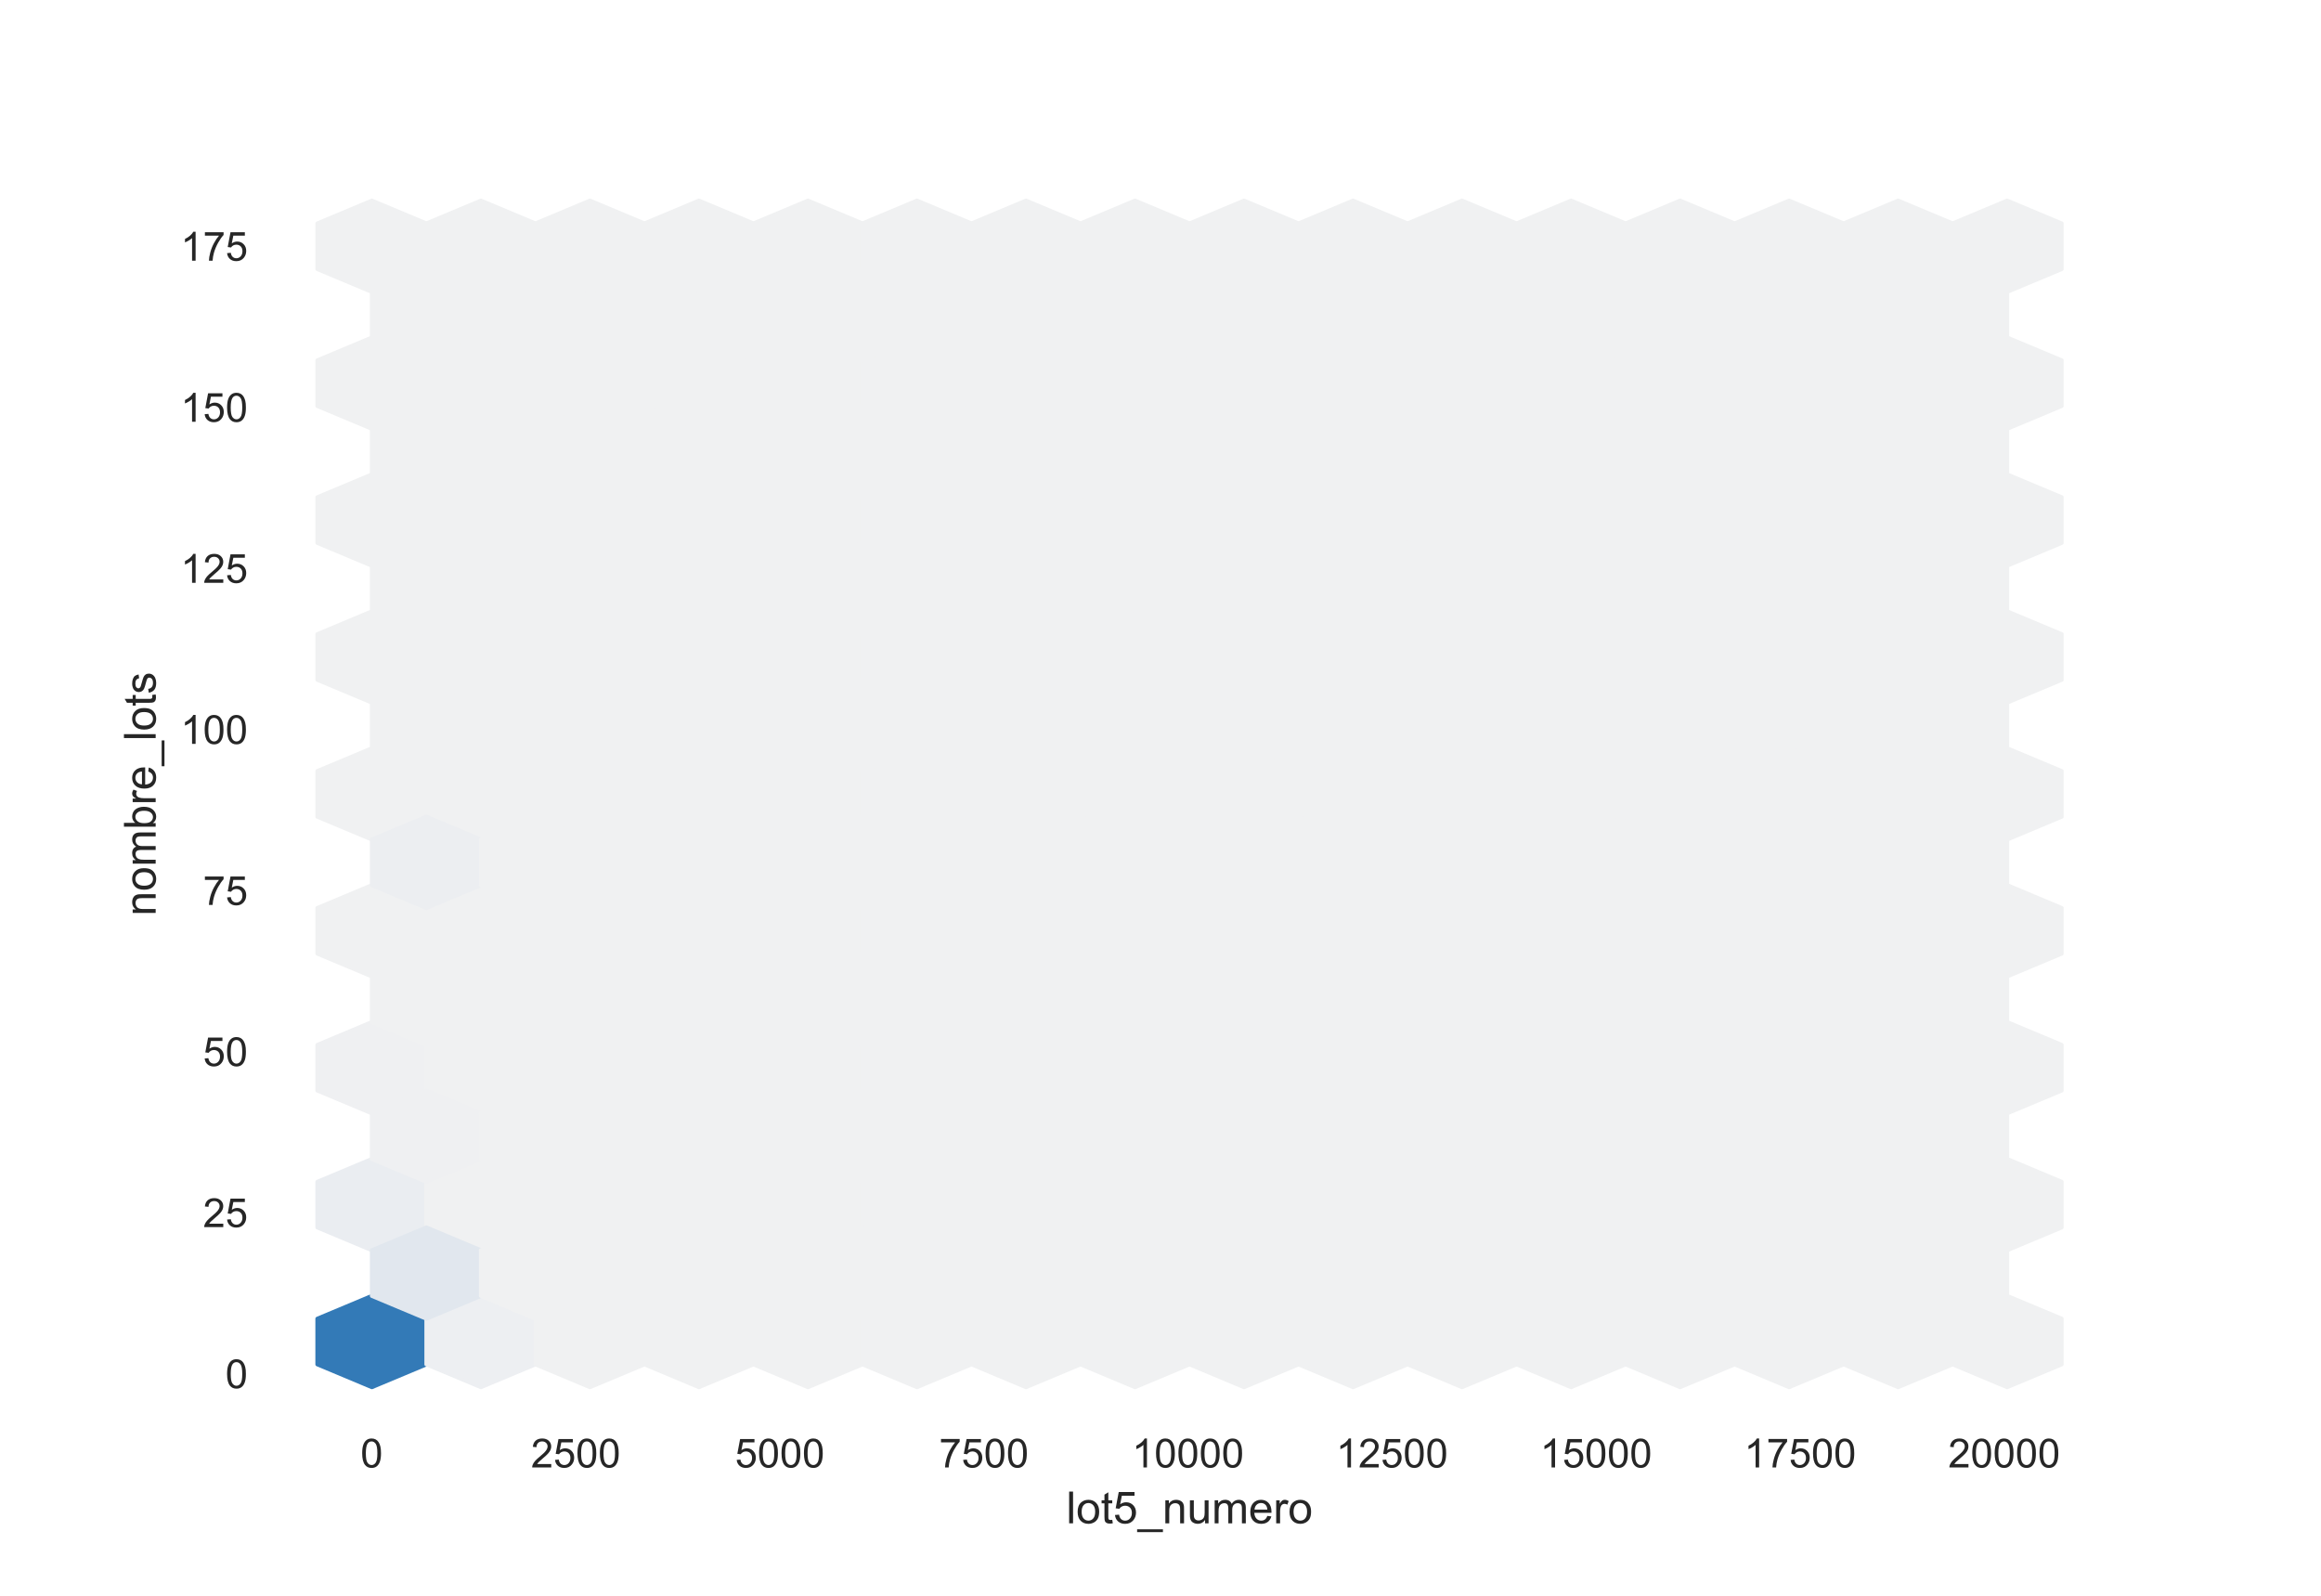 <?xml version="1.0" encoding="utf-8" standalone="no"?>
<!DOCTYPE svg PUBLIC "-//W3C//DTD SVG 1.1//EN"
  "http://www.w3.org/Graphics/SVG/1.1/DTD/svg11.dtd">
<!-- Created with matplotlib (https://matplotlib.org/) -->
<svg height="396pt" version="1.1" viewBox="0 0 576 396" width="576pt" xmlns="http://www.w3.org/2000/svg" xmlns:xlink="http://www.w3.org/1999/xlink">
 <defs>
  <style type="text/css">*{stroke-linecap:butt;stroke-linejoin:round;}</style>
 </defs>
 <g id="figure_1">
  <g id="patch_1">
   <path d="M 0 396 
L 576 396 
L 576 0 
L 0 0 
z
" style="fill:#ffffff;"/>
  </g>
  <g id="axes_1">
   <g id="patch_2">
    <path d="M 72 346.5 
L 518.4 346.5 
L 518.4 47.52 
L 72 47.52 
z
" style="fill:#ffffff;"/>
   </g>
   <g id="matplotlib.axis_1">
    <g id="xtick_1">
     <g id="text_1">
      <!-- 0 -->
      <g style="fill:#262626;" transform="translate(89.47 364.158)scale(0.1 -0.1)">
       <defs>
        <path d="M 4.156 35.297 
Q 4.156 48 6.766 55.734 
Q 9.375 63.484 14.516 67.672 
Q 19.672 71.875 27.484 71.875 
Q 33.25 71.875 37.594 69.547 
Q 41.938 67.234 44.766 62.859 
Q 47.609 58.5 49.219 52.219 
Q 50.828 45.953 50.828 35.297 
Q 50.828 22.703 48.234 14.969 
Q 45.656 7.234 40.5 3 
Q 35.359 -1.219 27.484 -1.219 
Q 17.141 -1.219 11.234 6.203 
Q 4.156 15.141 4.156 35.297 
z
M 13.188 35.297 
Q 13.188 17.672 17.312 11.828 
Q 21.438 6 27.484 6 
Q 33.547 6 37.672 11.859 
Q 41.797 17.719 41.797 35.297 
Q 41.797 52.984 37.672 58.781 
Q 33.547 64.594 27.391 64.594 
Q 21.344 64.594 17.719 59.469 
Q 13.188 52.938 13.188 35.297 
z
" id="ArialMT-48"/>
       </defs>
       <use xlink:href="#ArialMT-48"/>
      </g>
     </g>
    </g>
    <g id="xtick_2">
     <g id="text_2">
      <!-- 2500 -->
      <g style="fill:#262626;" transform="translate(131.77 364.158)scale(0.1 -0.1)">
       <defs>
        <path d="M 50.344 8.453 
L 50.344 0 
L 3.031 0 
Q 2.938 3.172 4.047 6.109 
Q 5.859 10.938 9.828 15.625 
Q 13.812 20.312 21.344 26.469 
Q 33.016 36.031 37.109 41.625 
Q 41.219 47.219 41.219 52.203 
Q 41.219 57.422 37.469 61 
Q 33.734 64.594 27.734 64.594 
Q 21.391 64.594 17.578 60.781 
Q 13.766 56.984 13.719 50.25 
L 4.688 51.172 
Q 5.609 61.281 11.656 66.578 
Q 17.719 71.875 27.938 71.875 
Q 38.234 71.875 44.234 66.156 
Q 50.25 60.453 50.25 52 
Q 50.25 47.703 48.484 43.547 
Q 46.734 39.406 42.656 34.812 
Q 38.578 30.219 29.109 22.219 
Q 21.188 15.578 18.938 13.203 
Q 16.703 10.844 15.234 8.453 
z
" id="ArialMT-50"/>
        <path d="M 4.156 18.75 
L 13.375 19.531 
Q 14.406 12.797 18.141 9.391 
Q 21.875 6 27.156 6 
Q 33.5 6 37.891 10.781 
Q 42.281 15.578 42.281 23.484 
Q 42.281 31 38.062 35.344 
Q 33.844 39.703 27 39.703 
Q 22.75 39.703 19.328 37.766 
Q 15.922 35.844 13.969 32.766 
L 5.719 33.844 
L 12.641 70.609 
L 48.25 70.609 
L 48.25 62.203 
L 19.672 62.203 
L 15.828 42.969 
Q 22.266 47.469 29.344 47.469 
Q 38.719 47.469 45.156 40.969 
Q 51.609 34.469 51.609 24.266 
Q 51.609 14.547 45.953 7.469 
Q 39.062 -1.219 27.156 -1.219 
Q 17.391 -1.219 11.203 4.25 
Q 5.031 9.719 4.156 18.75 
z
" id="ArialMT-53"/>
       </defs>
       <use xlink:href="#ArialMT-50"/>
       <use x="55.615" xlink:href="#ArialMT-53"/>
       <use x="111.23" xlink:href="#ArialMT-48"/>
       <use x="166.846" xlink:href="#ArialMT-48"/>
      </g>
     </g>
    </g>
    <g id="xtick_3">
     <g id="text_3">
      <!-- 5000 -->
      <g style="fill:#262626;" transform="translate(182.411 364.158)scale(0.1 -0.1)">
       <use xlink:href="#ArialMT-53"/>
       <use x="55.615" xlink:href="#ArialMT-48"/>
       <use x="111.23" xlink:href="#ArialMT-48"/>
       <use x="166.846" xlink:href="#ArialMT-48"/>
      </g>
     </g>
    </g>
    <g id="xtick_4">
     <g id="text_4">
      <!-- 7500 -->
      <g style="fill:#262626;" transform="translate(233.052 364.158)scale(0.1 -0.1)">
       <defs>
        <path d="M 4.734 62.203 
L 4.734 70.656 
L 51.078 70.656 
L 51.078 63.812 
Q 44.234 56.547 37.516 44.484 
Q 30.812 32.422 27.156 19.672 
Q 24.516 10.688 23.781 0 
L 14.75 0 
Q 14.891 8.453 18.062 20.406 
Q 21.234 32.375 27.172 43.484 
Q 33.109 54.594 39.797 62.203 
z
" id="ArialMT-55"/>
       </defs>
       <use xlink:href="#ArialMT-55"/>
       <use x="55.615" xlink:href="#ArialMT-53"/>
       <use x="111.23" xlink:href="#ArialMT-48"/>
       <use x="166.846" xlink:href="#ArialMT-48"/>
      </g>
     </g>
    </g>
    <g id="xtick_5">
     <g id="text_5">
      <!-- 10000 -->
      <g style="fill:#262626;" transform="translate(280.913 364.158)scale(0.1 -0.1)">
       <defs>
        <path d="M 37.25 0 
L 28.469 0 
L 28.469 56 
Q 25.297 52.984 20.141 49.953 
Q 14.984 46.922 10.891 45.406 
L 10.891 53.906 
Q 18.266 57.375 23.781 62.297 
Q 29.297 67.234 31.594 71.875 
L 37.25 71.875 
z
" id="ArialMT-49"/>
       </defs>
       <use xlink:href="#ArialMT-49"/>
       <use x="55.615" xlink:href="#ArialMT-48"/>
       <use x="111.23" xlink:href="#ArialMT-48"/>
       <use x="166.846" xlink:href="#ArialMT-48"/>
       <use x="222.461" xlink:href="#ArialMT-48"/>
      </g>
     </g>
    </g>
    <g id="xtick_6">
     <g id="text_6">
      <!-- 12500 -->
      <g style="fill:#262626;" transform="translate(331.554 364.158)scale(0.1 -0.1)">
       <use xlink:href="#ArialMT-49"/>
       <use x="55.615" xlink:href="#ArialMT-50"/>
       <use x="111.23" xlink:href="#ArialMT-53"/>
       <use x="166.846" xlink:href="#ArialMT-48"/>
       <use x="222.461" xlink:href="#ArialMT-48"/>
      </g>
     </g>
    </g>
    <g id="xtick_7">
     <g id="text_7">
      <!-- 15000 -->
      <g style="fill:#262626;" transform="translate(382.195 364.158)scale(0.1 -0.1)">
       <use xlink:href="#ArialMT-49"/>
       <use x="55.615" xlink:href="#ArialMT-53"/>
       <use x="111.23" xlink:href="#ArialMT-48"/>
       <use x="166.846" xlink:href="#ArialMT-48"/>
       <use x="222.461" xlink:href="#ArialMT-48"/>
      </g>
     </g>
    </g>
    <g id="xtick_8">
     <g id="text_8">
      <!-- 17500 -->
      <g style="fill:#262626;" transform="translate(432.836 364.158)scale(0.1 -0.1)">
       <use xlink:href="#ArialMT-49"/>
       <use x="55.615" xlink:href="#ArialMT-55"/>
       <use x="111.23" xlink:href="#ArialMT-53"/>
       <use x="166.846" xlink:href="#ArialMT-48"/>
       <use x="222.461" xlink:href="#ArialMT-48"/>
      </g>
     </g>
    </g>
    <g id="xtick_9">
     <g id="text_9">
      <!-- 20000 -->
      <g style="fill:#262626;" transform="translate(483.478 364.158)scale(0.1 -0.1)">
       <use xlink:href="#ArialMT-50"/>
       <use x="55.615" xlink:href="#ArialMT-48"/>
       <use x="111.23" xlink:href="#ArialMT-48"/>
       <use x="166.846" xlink:href="#ArialMT-48"/>
       <use x="222.461" xlink:href="#ArialMT-48"/>
      </g>
     </g>
    </g>
    <g id="text_10">
     <!-- lot5_numero -->
     <g style="fill:#262626;" transform="translate(264.628 378.019)scale(0.11 -0.11)">
      <defs>
       <path d="M 6.391 0 
L 6.391 71.578 
L 15.188 71.578 
L 15.188 0 
z
" id="ArialMT-108"/>
       <path d="M 3.328 25.922 
Q 3.328 40.328 11.328 47.266 
Q 18.016 53.031 27.641 53.031 
Q 38.328 53.031 45.109 46.016 
Q 51.906 39.016 51.906 26.656 
Q 51.906 16.656 48.906 10.906 
Q 45.906 5.172 40.156 2 
Q 34.422 -1.172 27.641 -1.172 
Q 16.75 -1.172 10.031 5.812 
Q 3.328 12.797 3.328 25.922 
z
M 12.359 25.922 
Q 12.359 15.969 16.703 11.016 
Q 21.047 6.062 27.641 6.062 
Q 34.188 6.062 38.531 11.031 
Q 42.875 16.016 42.875 26.219 
Q 42.875 35.844 38.5 40.797 
Q 34.125 45.75 27.641 45.75 
Q 21.047 45.75 16.703 40.812 
Q 12.359 35.891 12.359 25.922 
z
" id="ArialMT-111"/>
       <path d="M 25.781 7.859 
L 27.047 0.094 
Q 23.344 -0.688 20.406 -0.688 
Q 15.625 -0.688 12.984 0.828 
Q 10.359 2.344 9.281 4.812 
Q 8.203 7.281 8.203 15.188 
L 8.203 45.016 
L 1.766 45.016 
L 1.766 51.859 
L 8.203 51.859 
L 8.203 64.703 
L 16.938 69.969 
L 16.938 51.859 
L 25.781 51.859 
L 25.781 45.016 
L 16.938 45.016 
L 16.938 14.703 
Q 16.938 10.938 17.406 9.859 
Q 17.875 8.797 18.922 8.156 
Q 19.969 7.516 21.922 7.516 
Q 23.391 7.516 25.781 7.859 
z
" id="ArialMT-116"/>
       <path d="M -1.516 -19.875 
L -1.516 -13.531 
L 56.734 -13.531 
L 56.734 -19.875 
z
" id="ArialMT-95"/>
       <path d="M 6.594 0 
L 6.594 51.859 
L 14.5 51.859 
L 14.5 44.484 
Q 20.219 53.031 31 53.031 
Q 35.688 53.031 39.625 51.344 
Q 43.562 49.656 45.516 46.922 
Q 47.469 44.188 48.25 40.438 
Q 48.734 37.984 48.734 31.891 
L 48.734 0 
L 39.938 0 
L 39.938 31.547 
Q 39.938 36.922 38.906 39.578 
Q 37.891 42.234 35.281 43.812 
Q 32.672 45.406 29.156 45.406 
Q 23.531 45.406 19.453 41.844 
Q 15.375 38.281 15.375 28.328 
L 15.375 0 
z
" id="ArialMT-110"/>
       <path d="M 40.578 0 
L 40.578 7.625 
Q 34.516 -1.172 24.125 -1.172 
Q 19.531 -1.172 15.547 0.578 
Q 11.578 2.344 9.641 5 
Q 7.719 7.672 6.938 11.531 
Q 6.391 14.109 6.391 19.734 
L 6.391 51.859 
L 15.188 51.859 
L 15.188 23.094 
Q 15.188 16.219 15.719 13.812 
Q 16.547 10.359 19.234 8.375 
Q 21.922 6.391 25.875 6.391 
Q 29.828 6.391 33.297 8.422 
Q 36.766 10.453 38.203 13.938 
Q 39.656 17.438 39.656 24.078 
L 39.656 51.859 
L 48.438 51.859 
L 48.438 0 
z
" id="ArialMT-117"/>
       <path d="M 6.594 0 
L 6.594 51.859 
L 14.453 51.859 
L 14.453 44.578 
Q 16.891 48.391 20.938 50.703 
Q 25 53.031 30.172 53.031 
Q 35.938 53.031 39.625 50.641 
Q 43.312 48.25 44.828 43.953 
Q 50.984 53.031 60.844 53.031 
Q 68.562 53.031 72.703 48.75 
Q 76.859 44.484 76.859 35.594 
L 76.859 0 
L 68.109 0 
L 68.109 32.672 
Q 68.109 37.938 67.25 40.25 
Q 66.406 42.578 64.156 43.984 
Q 61.922 45.406 58.891 45.406 
Q 53.422 45.406 49.797 41.766 
Q 46.188 38.141 46.188 30.125 
L 46.188 0 
L 37.406 0 
L 37.406 33.688 
Q 37.406 39.547 35.25 42.469 
Q 33.109 45.406 28.219 45.406 
Q 24.516 45.406 21.359 43.453 
Q 18.219 41.5 16.797 37.734 
Q 15.375 33.984 15.375 26.906 
L 15.375 0 
z
" id="ArialMT-109"/>
       <path d="M 42.094 16.703 
L 51.172 15.578 
Q 49.031 7.625 43.219 3.219 
Q 37.406 -1.172 28.375 -1.172 
Q 17 -1.172 10.328 5.828 
Q 3.656 12.844 3.656 25.484 
Q 3.656 38.578 10.391 45.797 
Q 17.141 53.031 27.875 53.031 
Q 38.281 53.031 44.875 45.953 
Q 51.469 38.875 51.469 26.031 
Q 51.469 25.25 51.422 23.688 
L 12.75 23.688 
Q 13.234 15.141 17.578 10.594 
Q 21.922 6.062 28.422 6.062 
Q 33.25 6.062 36.672 8.594 
Q 40.094 11.141 42.094 16.703 
z
M 13.234 30.906 
L 42.188 30.906 
Q 41.609 37.453 38.875 40.719 
Q 34.672 45.797 27.984 45.797 
Q 21.922 45.797 17.797 41.75 
Q 13.672 37.703 13.234 30.906 
z
" id="ArialMT-101"/>
       <path d="M 6.5 0 
L 6.5 51.859 
L 14.406 51.859 
L 14.406 44 
Q 17.438 49.516 20 51.266 
Q 22.562 53.031 25.641 53.031 
Q 30.078 53.031 34.672 50.203 
L 31.641 42.047 
Q 28.422 43.953 25.203 43.953 
Q 22.312 43.953 20.016 42.219 
Q 17.719 40.484 16.75 37.406 
Q 15.281 32.719 15.281 27.156 
L 15.281 0 
z
" id="ArialMT-114"/>
      </defs>
      <use xlink:href="#ArialMT-108"/>
      <use x="22.217" xlink:href="#ArialMT-111"/>
      <use x="77.832" xlink:href="#ArialMT-116"/>
      <use x="105.615" xlink:href="#ArialMT-53"/>
      <use x="161.23" xlink:href="#ArialMT-95"/>
      <use x="216.846" xlink:href="#ArialMT-110"/>
      <use x="272.461" xlink:href="#ArialMT-117"/>
      <use x="328.076" xlink:href="#ArialMT-109"/>
      <use x="411.377" xlink:href="#ArialMT-101"/>
      <use x="466.992" xlink:href="#ArialMT-114"/>
      <use x="500.293" xlink:href="#ArialMT-111"/>
     </g>
    </g>
   </g>
   <g id="matplotlib.axis_2">
    <g id="ytick_1">
     <g id="text_11">
      <!-- 0 -->
      <g style="fill:#262626;" transform="translate(55.939 344.483)scale(0.1 -0.1)">
       <use xlink:href="#ArialMT-48"/>
      </g>
     </g>
    </g>
    <g id="ytick_2">
     <g id="text_12">
      <!-- 25 -->
      <g style="fill:#262626;" transform="translate(50.378 304.512)scale(0.1 -0.1)">
       <use xlink:href="#ArialMT-50"/>
       <use x="55.615" xlink:href="#ArialMT-53"/>
      </g>
     </g>
    </g>
    <g id="ytick_3">
     <g id="text_13">
      <!-- 50 -->
      <g style="fill:#262626;" transform="translate(50.378 264.542)scale(0.1 -0.1)">
       <use xlink:href="#ArialMT-53"/>
       <use x="55.615" xlink:href="#ArialMT-48"/>
      </g>
     </g>
    </g>
    <g id="ytick_4">
     <g id="text_14">
      <!-- 75 -->
      <g style="fill:#262626;" transform="translate(50.378 224.571)scale(0.1 -0.1)">
       <use xlink:href="#ArialMT-55"/>
       <use x="55.615" xlink:href="#ArialMT-53"/>
      </g>
     </g>
    </g>
    <g id="ytick_5">
     <g id="text_15">
      <!-- 100 -->
      <g style="fill:#262626;" transform="translate(44.817 184.601)scale(0.1 -0.1)">
       <use xlink:href="#ArialMT-49"/>
       <use x="55.615" xlink:href="#ArialMT-48"/>
       <use x="111.23" xlink:href="#ArialMT-48"/>
      </g>
     </g>
    </g>
    <g id="ytick_6">
     <g id="text_16">
      <!-- 125 -->
      <g style="fill:#262626;" transform="translate(44.817 144.63)scale(0.1 -0.1)">
       <use xlink:href="#ArialMT-49"/>
       <use x="55.615" xlink:href="#ArialMT-50"/>
       <use x="111.23" xlink:href="#ArialMT-53"/>
      </g>
     </g>
    </g>
    <g id="ytick_7">
     <g id="text_17">
      <!-- 150 -->
      <g style="fill:#262626;" transform="translate(44.817 104.659)scale(0.1 -0.1)">
       <use xlink:href="#ArialMT-49"/>
       <use x="55.615" xlink:href="#ArialMT-53"/>
       <use x="111.23" xlink:href="#ArialMT-48"/>
      </g>
     </g>
    </g>
    <g id="ytick_8">
     <g id="text_18">
      <!-- 175 -->
      <g style="fill:#262626;" transform="translate(44.817 64.689)scale(0.1 -0.1)">
       <use xlink:href="#ArialMT-49"/>
       <use x="55.615" xlink:href="#ArialMT-55"/>
       <use x="111.23" xlink:href="#ArialMT-53"/>
      </g>
     </g>
    </g>
    <g id="text_19">
     <!-- nombre_lots -->
     <g style="fill:#262626;" transform="translate(38.631 227.274)rotate(-90)scale(0.11 -0.11)">
      <defs>
       <path d="M 14.703 0 
L 6.547 0 
L 6.547 71.578 
L 15.328 71.578 
L 15.328 46.047 
Q 20.906 53.031 29.547 53.031 
Q 34.328 53.031 38.594 51.094 
Q 42.875 49.172 45.625 45.672 
Q 48.391 42.188 49.953 37.25 
Q 51.516 32.328 51.516 26.703 
Q 51.516 13.375 44.922 6.094 
Q 38.328 -1.172 29.109 -1.172 
Q 19.922 -1.172 14.703 6.5 
z
M 14.594 26.312 
Q 14.594 17 17.141 12.844 
Q 21.297 6.062 28.375 6.062 
Q 34.125 6.062 38.328 11.062 
Q 42.531 16.062 42.531 25.984 
Q 42.531 36.141 38.5 40.969 
Q 34.469 45.797 28.766 45.797 
Q 23 45.797 18.797 40.797 
Q 14.594 35.797 14.594 26.312 
z
" id="ArialMT-98"/>
       <path d="M 3.078 15.484 
L 11.766 16.844 
Q 12.5 11.625 15.844 8.844 
Q 19.188 6.062 25.203 6.062 
Q 31.25 6.062 34.172 8.516 
Q 37.109 10.984 37.109 14.312 
Q 37.109 17.281 34.516 19 
Q 32.719 20.172 25.531 21.969 
Q 15.875 24.422 12.141 26.203 
Q 8.406 27.984 6.469 31.125 
Q 4.547 34.281 4.547 38.094 
Q 4.547 41.547 6.125 44.5 
Q 7.719 47.469 10.453 49.422 
Q 12.5 50.922 16.031 51.969 
Q 19.578 53.031 23.641 53.031 
Q 29.734 53.031 34.344 51.266 
Q 38.969 49.516 41.156 46.5 
Q 43.359 43.5 44.188 38.484 
L 35.594 37.312 
Q 35.016 41.312 32.203 43.547 
Q 29.391 45.797 24.266 45.797 
Q 18.219 45.797 15.625 43.797 
Q 13.031 41.797 13.031 39.109 
Q 13.031 37.406 14.109 36.031 
Q 15.188 34.625 17.484 33.688 
Q 18.797 33.203 25.25 31.453 
Q 34.578 28.953 38.25 27.359 
Q 41.938 25.781 44.031 22.75 
Q 46.141 19.734 46.141 15.234 
Q 46.141 10.844 43.578 6.953 
Q 41.016 3.078 36.172 0.953 
Q 31.344 -1.172 25.25 -1.172 
Q 15.141 -1.172 9.844 3.031 
Q 4.547 7.234 3.078 15.484 
z
" id="ArialMT-115"/>
      </defs>
      <use xlink:href="#ArialMT-110"/>
      <use x="55.615" xlink:href="#ArialMT-111"/>
      <use x="111.23" xlink:href="#ArialMT-109"/>
      <use x="194.531" xlink:href="#ArialMT-98"/>
      <use x="250.146" xlink:href="#ArialMT-114"/>
      <use x="283.447" xlink:href="#ArialMT-101"/>
      <use x="339.062" xlink:href="#ArialMT-95"/>
      <use x="394.678" xlink:href="#ArialMT-108"/>
      <use x="416.895" xlink:href="#ArialMT-111"/>
      <use x="472.51" xlink:href="#ArialMT-116"/>
      <use x="500.293" xlink:href="#ArialMT-115"/>
     </g>
    </g>
   </g>
   <g id="PolyCollection_1">
    <defs>
     <path d="M 105.778 -49.433 
L 105.778 -60.758 
L 92.25 -66.421 
L 78.723 -60.758 
L 78.723 -49.433 
L 92.25 -43.771 
z
" id="C0_0_63ad7a9610"/>
    </defs>
    <g clip-path="url(#p3e6484a415)">
     <use style="fill:#337ab7;stroke:#337ab7;" x="0.041" xlink:href="#C0_0_63ad7a9610" y="388.006"/>
    </g>
    <g clip-path="url(#p3e6484a415)">
     <use style="fill:#eaedf1;stroke:#eaedf1;" x="0.041" xlink:href="#C0_0_63ad7a9610" y="354.031"/>
    </g>
    <g clip-path="url(#p3e6484a415)">
     <use style="fill:#eff0f2;stroke:#eff0f2;" x="0.041" xlink:href="#C0_0_63ad7a9610" y="320.056"/>
    </g>
    <g clip-path="url(#p3e6484a415)">
     <use style="fill:#f0f1f2;stroke:#f0f1f2;" x="0.041" xlink:href="#C0_0_63ad7a9610" y="286.081"/>
    </g>
    <g clip-path="url(#p3e6484a415)">
     <use style="fill:#f0f1f2;stroke:#f0f1f2;" x="0.041" xlink:href="#C0_0_63ad7a9610" y="252.106"/>
    </g>
    <g clip-path="url(#p3e6484a415)">
     <use style="fill:#f0f1f2;stroke:#f0f1f2;" x="0.041" xlink:href="#C0_0_63ad7a9610" y="218.131"/>
    </g>
    <g clip-path="url(#p3e6484a415)">
     <use style="fill:#f0f1f2;stroke:#f0f1f2;" x="0.041" xlink:href="#C0_0_63ad7a9610" y="184.156"/>
    </g>
    <g clip-path="url(#p3e6484a415)">
     <use style="fill:#f0f1f2;stroke:#f0f1f2;" x="0.041" xlink:href="#C0_0_63ad7a9610" y="150.181"/>
    </g>
    <g clip-path="url(#p3e6484a415)">
     <use style="fill:#f0f1f2;stroke:#f0f1f2;" x="0.041" xlink:href="#C0_0_63ad7a9610" y="116.206"/>
    </g>
    <g clip-path="url(#p3e6484a415)">
     <use style="fill:#edeff2;stroke:#edeff2;" x="27.095" xlink:href="#C0_0_63ad7a9610" y="388.006"/>
    </g>
    <g clip-path="url(#p3e6484a415)">
     <use style="fill:#f0f1f2;stroke:#f0f1f2;" x="27.095" xlink:href="#C0_0_63ad7a9610" y="354.031"/>
    </g>
    <g clip-path="url(#p3e6484a415)">
     <use style="fill:#f0f1f2;stroke:#f0f1f2;" x="27.095" xlink:href="#C0_0_63ad7a9610" y="320.056"/>
    </g>
    <g clip-path="url(#p3e6484a415)">
     <use style="fill:#f0f1f2;stroke:#f0f1f2;" x="27.095" xlink:href="#C0_0_63ad7a9610" y="286.081"/>
    </g>
    <g clip-path="url(#p3e6484a415)">
     <use style="fill:#f0f1f2;stroke:#f0f1f2;" x="27.095" xlink:href="#C0_0_63ad7a9610" y="252.106"/>
    </g>
    <g clip-path="url(#p3e6484a415)">
     <use style="fill:#f0f1f2;stroke:#f0f1f2;" x="27.095" xlink:href="#C0_0_63ad7a9610" y="218.131"/>
    </g>
    <g clip-path="url(#p3e6484a415)">
     <use style="fill:#f0f1f2;stroke:#f0f1f2;" x="27.095" xlink:href="#C0_0_63ad7a9610" y="184.156"/>
    </g>
    <g clip-path="url(#p3e6484a415)">
     <use style="fill:#f0f1f2;stroke:#f0f1f2;" x="27.095" xlink:href="#C0_0_63ad7a9610" y="150.181"/>
    </g>
    <g clip-path="url(#p3e6484a415)">
     <use style="fill:#f0f1f2;stroke:#f0f1f2;" x="27.095" xlink:href="#C0_0_63ad7a9610" y="116.206"/>
    </g>
    <g clip-path="url(#p3e6484a415)">
     <use style="fill:#f0f1f2;stroke:#f0f1f2;" x="54.15" xlink:href="#C0_0_63ad7a9610" y="388.006"/>
    </g>
    <g clip-path="url(#p3e6484a415)">
     <use style="fill:#f0f1f2;stroke:#f0f1f2;" x="54.15" xlink:href="#C0_0_63ad7a9610" y="354.031"/>
    </g>
    <g clip-path="url(#p3e6484a415)">
     <use style="fill:#f0f1f2;stroke:#f0f1f2;" x="54.15" xlink:href="#C0_0_63ad7a9610" y="320.056"/>
    </g>
    <g clip-path="url(#p3e6484a415)">
     <use style="fill:#f0f1f2;stroke:#f0f1f2;" x="54.15" xlink:href="#C0_0_63ad7a9610" y="286.081"/>
    </g>
    <g clip-path="url(#p3e6484a415)">
     <use style="fill:#f0f1f2;stroke:#f0f1f2;" x="54.15" xlink:href="#C0_0_63ad7a9610" y="252.106"/>
    </g>
    <g clip-path="url(#p3e6484a415)">
     <use style="fill:#f0f1f2;stroke:#f0f1f2;" x="54.15" xlink:href="#C0_0_63ad7a9610" y="218.131"/>
    </g>
    <g clip-path="url(#p3e6484a415)">
     <use style="fill:#f0f1f2;stroke:#f0f1f2;" x="54.15" xlink:href="#C0_0_63ad7a9610" y="184.156"/>
    </g>
    <g clip-path="url(#p3e6484a415)">
     <use style="fill:#f0f1f2;stroke:#f0f1f2;" x="54.15" xlink:href="#C0_0_63ad7a9610" y="150.181"/>
    </g>
    <g clip-path="url(#p3e6484a415)">
     <use style="fill:#f0f1f2;stroke:#f0f1f2;" x="54.15" xlink:href="#C0_0_63ad7a9610" y="116.206"/>
    </g>
    <g clip-path="url(#p3e6484a415)">
     <use style="fill:#f0f1f2;stroke:#f0f1f2;" x="81.204" xlink:href="#C0_0_63ad7a9610" y="388.006"/>
    </g>
    <g clip-path="url(#p3e6484a415)">
     <use style="fill:#f0f1f2;stroke:#f0f1f2;" x="81.204" xlink:href="#C0_0_63ad7a9610" y="354.031"/>
    </g>
    <g clip-path="url(#p3e6484a415)">
     <use style="fill:#f0f1f2;stroke:#f0f1f2;" x="81.204" xlink:href="#C0_0_63ad7a9610" y="320.056"/>
    </g>
    <g clip-path="url(#p3e6484a415)">
     <use style="fill:#f0f1f2;stroke:#f0f1f2;" x="81.204" xlink:href="#C0_0_63ad7a9610" y="286.081"/>
    </g>
    <g clip-path="url(#p3e6484a415)">
     <use style="fill:#f0f1f2;stroke:#f0f1f2;" x="81.204" xlink:href="#C0_0_63ad7a9610" y="252.106"/>
    </g>
    <g clip-path="url(#p3e6484a415)">
     <use style="fill:#f0f1f2;stroke:#f0f1f2;" x="81.204" xlink:href="#C0_0_63ad7a9610" y="218.131"/>
    </g>
    <g clip-path="url(#p3e6484a415)">
     <use style="fill:#f0f1f2;stroke:#f0f1f2;" x="81.204" xlink:href="#C0_0_63ad7a9610" y="184.156"/>
    </g>
    <g clip-path="url(#p3e6484a415)">
     <use style="fill:#f0f1f2;stroke:#f0f1f2;" x="81.204" xlink:href="#C0_0_63ad7a9610" y="150.181"/>
    </g>
    <g clip-path="url(#p3e6484a415)">
     <use style="fill:#f0f1f2;stroke:#f0f1f2;" x="81.204" xlink:href="#C0_0_63ad7a9610" y="116.206"/>
    </g>
    <g clip-path="url(#p3e6484a415)">
     <use style="fill:#f0f1f2;stroke:#f0f1f2;" x="108.259" xlink:href="#C0_0_63ad7a9610" y="388.006"/>
    </g>
    <g clip-path="url(#p3e6484a415)">
     <use style="fill:#f0f1f2;stroke:#f0f1f2;" x="108.259" xlink:href="#C0_0_63ad7a9610" y="354.031"/>
    </g>
    <g clip-path="url(#p3e6484a415)">
     <use style="fill:#f0f1f2;stroke:#f0f1f2;" x="108.259" xlink:href="#C0_0_63ad7a9610" y="320.056"/>
    </g>
    <g clip-path="url(#p3e6484a415)">
     <use style="fill:#f0f1f2;stroke:#f0f1f2;" x="108.259" xlink:href="#C0_0_63ad7a9610" y="286.081"/>
    </g>
    <g clip-path="url(#p3e6484a415)">
     <use style="fill:#f0f1f2;stroke:#f0f1f2;" x="108.259" xlink:href="#C0_0_63ad7a9610" y="252.106"/>
    </g>
    <g clip-path="url(#p3e6484a415)">
     <use style="fill:#f0f1f2;stroke:#f0f1f2;" x="108.259" xlink:href="#C0_0_63ad7a9610" y="218.131"/>
    </g>
    <g clip-path="url(#p3e6484a415)">
     <use style="fill:#f0f1f2;stroke:#f0f1f2;" x="108.259" xlink:href="#C0_0_63ad7a9610" y="184.156"/>
    </g>
    <g clip-path="url(#p3e6484a415)">
     <use style="fill:#f0f1f2;stroke:#f0f1f2;" x="108.259" xlink:href="#C0_0_63ad7a9610" y="150.181"/>
    </g>
    <g clip-path="url(#p3e6484a415)">
     <use style="fill:#f0f1f2;stroke:#f0f1f2;" x="108.259" xlink:href="#C0_0_63ad7a9610" y="116.206"/>
    </g>
    <g clip-path="url(#p3e6484a415)">
     <use style="fill:#f0f1f2;stroke:#f0f1f2;" x="135.313" xlink:href="#C0_0_63ad7a9610" y="388.006"/>
    </g>
    <g clip-path="url(#p3e6484a415)">
     <use style="fill:#f0f1f2;stroke:#f0f1f2;" x="135.313" xlink:href="#C0_0_63ad7a9610" y="354.031"/>
    </g>
    <g clip-path="url(#p3e6484a415)">
     <use style="fill:#f0f1f2;stroke:#f0f1f2;" x="135.313" xlink:href="#C0_0_63ad7a9610" y="320.056"/>
    </g>
    <g clip-path="url(#p3e6484a415)">
     <use style="fill:#f0f1f2;stroke:#f0f1f2;" x="135.313" xlink:href="#C0_0_63ad7a9610" y="286.081"/>
    </g>
    <g clip-path="url(#p3e6484a415)">
     <use style="fill:#f0f1f2;stroke:#f0f1f2;" x="135.313" xlink:href="#C0_0_63ad7a9610" y="252.106"/>
    </g>
    <g clip-path="url(#p3e6484a415)">
     <use style="fill:#f0f1f2;stroke:#f0f1f2;" x="135.313" xlink:href="#C0_0_63ad7a9610" y="218.131"/>
    </g>
    <g clip-path="url(#p3e6484a415)">
     <use style="fill:#f0f1f2;stroke:#f0f1f2;" x="135.313" xlink:href="#C0_0_63ad7a9610" y="184.156"/>
    </g>
    <g clip-path="url(#p3e6484a415)">
     <use style="fill:#f0f1f2;stroke:#f0f1f2;" x="135.313" xlink:href="#C0_0_63ad7a9610" y="150.181"/>
    </g>
    <g clip-path="url(#p3e6484a415)">
     <use style="fill:#f0f1f2;stroke:#f0f1f2;" x="135.313" xlink:href="#C0_0_63ad7a9610" y="116.206"/>
    </g>
    <g clip-path="url(#p3e6484a415)">
     <use style="fill:#f0f1f2;stroke:#f0f1f2;" x="162.368" xlink:href="#C0_0_63ad7a9610" y="388.006"/>
    </g>
    <g clip-path="url(#p3e6484a415)">
     <use style="fill:#f0f1f2;stroke:#f0f1f2;" x="162.368" xlink:href="#C0_0_63ad7a9610" y="354.031"/>
    </g>
    <g clip-path="url(#p3e6484a415)">
     <use style="fill:#f0f1f2;stroke:#f0f1f2;" x="162.368" xlink:href="#C0_0_63ad7a9610" y="320.056"/>
    </g>
    <g clip-path="url(#p3e6484a415)">
     <use style="fill:#f0f1f2;stroke:#f0f1f2;" x="162.368" xlink:href="#C0_0_63ad7a9610" y="286.081"/>
    </g>
    <g clip-path="url(#p3e6484a415)">
     <use style="fill:#f0f1f2;stroke:#f0f1f2;" x="162.368" xlink:href="#C0_0_63ad7a9610" y="252.106"/>
    </g>
    <g clip-path="url(#p3e6484a415)">
     <use style="fill:#f0f1f2;stroke:#f0f1f2;" x="162.368" xlink:href="#C0_0_63ad7a9610" y="218.131"/>
    </g>
    <g clip-path="url(#p3e6484a415)">
     <use style="fill:#f0f1f2;stroke:#f0f1f2;" x="162.368" xlink:href="#C0_0_63ad7a9610" y="184.156"/>
    </g>
    <g clip-path="url(#p3e6484a415)">
     <use style="fill:#f0f1f2;stroke:#f0f1f2;" x="162.368" xlink:href="#C0_0_63ad7a9610" y="150.181"/>
    </g>
    <g clip-path="url(#p3e6484a415)">
     <use style="fill:#f0f1f2;stroke:#f0f1f2;" x="162.368" xlink:href="#C0_0_63ad7a9610" y="116.206"/>
    </g>
    <g clip-path="url(#p3e6484a415)">
     <use style="fill:#f0f1f2;stroke:#f0f1f2;" x="189.422" xlink:href="#C0_0_63ad7a9610" y="388.006"/>
    </g>
    <g clip-path="url(#p3e6484a415)">
     <use style="fill:#f0f1f2;stroke:#f0f1f2;" x="189.422" xlink:href="#C0_0_63ad7a9610" y="354.031"/>
    </g>
    <g clip-path="url(#p3e6484a415)">
     <use style="fill:#f0f1f2;stroke:#f0f1f2;" x="189.422" xlink:href="#C0_0_63ad7a9610" y="320.056"/>
    </g>
    <g clip-path="url(#p3e6484a415)">
     <use style="fill:#f0f1f2;stroke:#f0f1f2;" x="189.422" xlink:href="#C0_0_63ad7a9610" y="286.081"/>
    </g>
    <g clip-path="url(#p3e6484a415)">
     <use style="fill:#f0f1f2;stroke:#f0f1f2;" x="189.422" xlink:href="#C0_0_63ad7a9610" y="252.106"/>
    </g>
    <g clip-path="url(#p3e6484a415)">
     <use style="fill:#f0f1f2;stroke:#f0f1f2;" x="189.422" xlink:href="#C0_0_63ad7a9610" y="218.131"/>
    </g>
    <g clip-path="url(#p3e6484a415)">
     <use style="fill:#f0f1f2;stroke:#f0f1f2;" x="189.422" xlink:href="#C0_0_63ad7a9610" y="184.156"/>
    </g>
    <g clip-path="url(#p3e6484a415)">
     <use style="fill:#f0f1f2;stroke:#f0f1f2;" x="189.422" xlink:href="#C0_0_63ad7a9610" y="150.181"/>
    </g>
    <g clip-path="url(#p3e6484a415)">
     <use style="fill:#f0f1f2;stroke:#f0f1f2;" x="189.422" xlink:href="#C0_0_63ad7a9610" y="116.206"/>
    </g>
    <g clip-path="url(#p3e6484a415)">
     <use style="fill:#f0f1f2;stroke:#f0f1f2;" x="216.477" xlink:href="#C0_0_63ad7a9610" y="388.006"/>
    </g>
    <g clip-path="url(#p3e6484a415)">
     <use style="fill:#f0f1f2;stroke:#f0f1f2;" x="216.477" xlink:href="#C0_0_63ad7a9610" y="354.031"/>
    </g>
    <g clip-path="url(#p3e6484a415)">
     <use style="fill:#f0f1f2;stroke:#f0f1f2;" x="216.477" xlink:href="#C0_0_63ad7a9610" y="320.056"/>
    </g>
    <g clip-path="url(#p3e6484a415)">
     <use style="fill:#f0f1f2;stroke:#f0f1f2;" x="216.477" xlink:href="#C0_0_63ad7a9610" y="286.081"/>
    </g>
    <g clip-path="url(#p3e6484a415)">
     <use style="fill:#f0f1f2;stroke:#f0f1f2;" x="216.477" xlink:href="#C0_0_63ad7a9610" y="252.106"/>
    </g>
    <g clip-path="url(#p3e6484a415)">
     <use style="fill:#f0f1f2;stroke:#f0f1f2;" x="216.477" xlink:href="#C0_0_63ad7a9610" y="218.131"/>
    </g>
    <g clip-path="url(#p3e6484a415)">
     <use style="fill:#f0f1f2;stroke:#f0f1f2;" x="216.477" xlink:href="#C0_0_63ad7a9610" y="184.156"/>
    </g>
    <g clip-path="url(#p3e6484a415)">
     <use style="fill:#f0f1f2;stroke:#f0f1f2;" x="216.477" xlink:href="#C0_0_63ad7a9610" y="150.181"/>
    </g>
    <g clip-path="url(#p3e6484a415)">
     <use style="fill:#f0f1f2;stroke:#f0f1f2;" x="216.477" xlink:href="#C0_0_63ad7a9610" y="116.206"/>
    </g>
    <g clip-path="url(#p3e6484a415)">
     <use style="fill:#f0f1f2;stroke:#f0f1f2;" x="243.531" xlink:href="#C0_0_63ad7a9610" y="388.006"/>
    </g>
    <g clip-path="url(#p3e6484a415)">
     <use style="fill:#f0f1f2;stroke:#f0f1f2;" x="243.531" xlink:href="#C0_0_63ad7a9610" y="354.031"/>
    </g>
    <g clip-path="url(#p3e6484a415)">
     <use style="fill:#f0f1f2;stroke:#f0f1f2;" x="243.531" xlink:href="#C0_0_63ad7a9610" y="320.056"/>
    </g>
    <g clip-path="url(#p3e6484a415)">
     <use style="fill:#f0f1f2;stroke:#f0f1f2;" x="243.531" xlink:href="#C0_0_63ad7a9610" y="286.081"/>
    </g>
    <g clip-path="url(#p3e6484a415)">
     <use style="fill:#f0f1f2;stroke:#f0f1f2;" x="243.531" xlink:href="#C0_0_63ad7a9610" y="252.106"/>
    </g>
    <g clip-path="url(#p3e6484a415)">
     <use style="fill:#f0f1f2;stroke:#f0f1f2;" x="243.531" xlink:href="#C0_0_63ad7a9610" y="218.131"/>
    </g>
    <g clip-path="url(#p3e6484a415)">
     <use style="fill:#f0f1f2;stroke:#f0f1f2;" x="243.531" xlink:href="#C0_0_63ad7a9610" y="184.156"/>
    </g>
    <g clip-path="url(#p3e6484a415)">
     <use style="fill:#f0f1f2;stroke:#f0f1f2;" x="243.531" xlink:href="#C0_0_63ad7a9610" y="150.181"/>
    </g>
    <g clip-path="url(#p3e6484a415)">
     <use style="fill:#f0f1f2;stroke:#f0f1f2;" x="243.531" xlink:href="#C0_0_63ad7a9610" y="116.206"/>
    </g>
    <g clip-path="url(#p3e6484a415)">
     <use style="fill:#f0f1f2;stroke:#f0f1f2;" x="270.586" xlink:href="#C0_0_63ad7a9610" y="388.006"/>
    </g>
    <g clip-path="url(#p3e6484a415)">
     <use style="fill:#f0f1f2;stroke:#f0f1f2;" x="270.586" xlink:href="#C0_0_63ad7a9610" y="354.031"/>
    </g>
    <g clip-path="url(#p3e6484a415)">
     <use style="fill:#f0f1f2;stroke:#f0f1f2;" x="270.586" xlink:href="#C0_0_63ad7a9610" y="320.056"/>
    </g>
    <g clip-path="url(#p3e6484a415)">
     <use style="fill:#f0f1f2;stroke:#f0f1f2;" x="270.586" xlink:href="#C0_0_63ad7a9610" y="286.081"/>
    </g>
    <g clip-path="url(#p3e6484a415)">
     <use style="fill:#f0f1f2;stroke:#f0f1f2;" x="270.586" xlink:href="#C0_0_63ad7a9610" y="252.106"/>
    </g>
    <g clip-path="url(#p3e6484a415)">
     <use style="fill:#f0f1f2;stroke:#f0f1f2;" x="270.586" xlink:href="#C0_0_63ad7a9610" y="218.131"/>
    </g>
    <g clip-path="url(#p3e6484a415)">
     <use style="fill:#f0f1f2;stroke:#f0f1f2;" x="270.586" xlink:href="#C0_0_63ad7a9610" y="184.156"/>
    </g>
    <g clip-path="url(#p3e6484a415)">
     <use style="fill:#f0f1f2;stroke:#f0f1f2;" x="270.586" xlink:href="#C0_0_63ad7a9610" y="150.181"/>
    </g>
    <g clip-path="url(#p3e6484a415)">
     <use style="fill:#f0f1f2;stroke:#f0f1f2;" x="270.586" xlink:href="#C0_0_63ad7a9610" y="116.206"/>
    </g>
    <g clip-path="url(#p3e6484a415)">
     <use style="fill:#f0f1f2;stroke:#f0f1f2;" x="297.641" xlink:href="#C0_0_63ad7a9610" y="388.006"/>
    </g>
    <g clip-path="url(#p3e6484a415)">
     <use style="fill:#f0f1f2;stroke:#f0f1f2;" x="297.641" xlink:href="#C0_0_63ad7a9610" y="354.031"/>
    </g>
    <g clip-path="url(#p3e6484a415)">
     <use style="fill:#f0f1f2;stroke:#f0f1f2;" x="297.641" xlink:href="#C0_0_63ad7a9610" y="320.056"/>
    </g>
    <g clip-path="url(#p3e6484a415)">
     <use style="fill:#f0f1f2;stroke:#f0f1f2;" x="297.641" xlink:href="#C0_0_63ad7a9610" y="286.081"/>
    </g>
    <g clip-path="url(#p3e6484a415)">
     <use style="fill:#f0f1f2;stroke:#f0f1f2;" x="297.641" xlink:href="#C0_0_63ad7a9610" y="252.106"/>
    </g>
    <g clip-path="url(#p3e6484a415)">
     <use style="fill:#f0f1f2;stroke:#f0f1f2;" x="297.641" xlink:href="#C0_0_63ad7a9610" y="218.131"/>
    </g>
    <g clip-path="url(#p3e6484a415)">
     <use style="fill:#f0f1f2;stroke:#f0f1f2;" x="297.641" xlink:href="#C0_0_63ad7a9610" y="184.156"/>
    </g>
    <g clip-path="url(#p3e6484a415)">
     <use style="fill:#f0f1f2;stroke:#f0f1f2;" x="297.641" xlink:href="#C0_0_63ad7a9610" y="150.181"/>
    </g>
    <g clip-path="url(#p3e6484a415)">
     <use style="fill:#f0f1f2;stroke:#f0f1f2;" x="297.641" xlink:href="#C0_0_63ad7a9610" y="116.206"/>
    </g>
    <g clip-path="url(#p3e6484a415)">
     <use style="fill:#f0f1f2;stroke:#f0f1f2;" x="324.695" xlink:href="#C0_0_63ad7a9610" y="388.006"/>
    </g>
    <g clip-path="url(#p3e6484a415)">
     <use style="fill:#f0f1f2;stroke:#f0f1f2;" x="324.695" xlink:href="#C0_0_63ad7a9610" y="354.031"/>
    </g>
    <g clip-path="url(#p3e6484a415)">
     <use style="fill:#f0f1f2;stroke:#f0f1f2;" x="324.695" xlink:href="#C0_0_63ad7a9610" y="320.056"/>
    </g>
    <g clip-path="url(#p3e6484a415)">
     <use style="fill:#f0f1f2;stroke:#f0f1f2;" x="324.695" xlink:href="#C0_0_63ad7a9610" y="286.081"/>
    </g>
    <g clip-path="url(#p3e6484a415)">
     <use style="fill:#f0f1f2;stroke:#f0f1f2;" x="324.695" xlink:href="#C0_0_63ad7a9610" y="252.106"/>
    </g>
    <g clip-path="url(#p3e6484a415)">
     <use style="fill:#f0f1f2;stroke:#f0f1f2;" x="324.695" xlink:href="#C0_0_63ad7a9610" y="218.131"/>
    </g>
    <g clip-path="url(#p3e6484a415)">
     <use style="fill:#f0f1f2;stroke:#f0f1f2;" x="324.695" xlink:href="#C0_0_63ad7a9610" y="184.156"/>
    </g>
    <g clip-path="url(#p3e6484a415)">
     <use style="fill:#f0f1f2;stroke:#f0f1f2;" x="324.695" xlink:href="#C0_0_63ad7a9610" y="150.181"/>
    </g>
    <g clip-path="url(#p3e6484a415)">
     <use style="fill:#f0f1f2;stroke:#f0f1f2;" x="324.695" xlink:href="#C0_0_63ad7a9610" y="116.206"/>
    </g>
    <g clip-path="url(#p3e6484a415)">
     <use style="fill:#f0f1f2;stroke:#f0f1f2;" x="351.75" xlink:href="#C0_0_63ad7a9610" y="388.006"/>
    </g>
    <g clip-path="url(#p3e6484a415)">
     <use style="fill:#f0f1f2;stroke:#f0f1f2;" x="351.75" xlink:href="#C0_0_63ad7a9610" y="354.031"/>
    </g>
    <g clip-path="url(#p3e6484a415)">
     <use style="fill:#f0f1f2;stroke:#f0f1f2;" x="351.75" xlink:href="#C0_0_63ad7a9610" y="320.056"/>
    </g>
    <g clip-path="url(#p3e6484a415)">
     <use style="fill:#f0f1f2;stroke:#f0f1f2;" x="351.75" xlink:href="#C0_0_63ad7a9610" y="286.081"/>
    </g>
    <g clip-path="url(#p3e6484a415)">
     <use style="fill:#f0f1f2;stroke:#f0f1f2;" x="351.75" xlink:href="#C0_0_63ad7a9610" y="252.106"/>
    </g>
    <g clip-path="url(#p3e6484a415)">
     <use style="fill:#f0f1f2;stroke:#f0f1f2;" x="351.75" xlink:href="#C0_0_63ad7a9610" y="218.131"/>
    </g>
    <g clip-path="url(#p3e6484a415)">
     <use style="fill:#f0f1f2;stroke:#f0f1f2;" x="351.75" xlink:href="#C0_0_63ad7a9610" y="184.156"/>
    </g>
    <g clip-path="url(#p3e6484a415)">
     <use style="fill:#f0f1f2;stroke:#f0f1f2;" x="351.75" xlink:href="#C0_0_63ad7a9610" y="150.181"/>
    </g>
    <g clip-path="url(#p3e6484a415)">
     <use style="fill:#f0f1f2;stroke:#f0f1f2;" x="351.75" xlink:href="#C0_0_63ad7a9610" y="116.206"/>
    </g>
    <g clip-path="url(#p3e6484a415)">
     <use style="fill:#f0f1f2;stroke:#f0f1f2;" x="378.804" xlink:href="#C0_0_63ad7a9610" y="388.006"/>
    </g>
    <g clip-path="url(#p3e6484a415)">
     <use style="fill:#f0f1f2;stroke:#f0f1f2;" x="378.804" xlink:href="#C0_0_63ad7a9610" y="354.031"/>
    </g>
    <g clip-path="url(#p3e6484a415)">
     <use style="fill:#f0f1f2;stroke:#f0f1f2;" x="378.804" xlink:href="#C0_0_63ad7a9610" y="320.056"/>
    </g>
    <g clip-path="url(#p3e6484a415)">
     <use style="fill:#f0f1f2;stroke:#f0f1f2;" x="378.804" xlink:href="#C0_0_63ad7a9610" y="286.081"/>
    </g>
    <g clip-path="url(#p3e6484a415)">
     <use style="fill:#f0f1f2;stroke:#f0f1f2;" x="378.804" xlink:href="#C0_0_63ad7a9610" y="252.106"/>
    </g>
    <g clip-path="url(#p3e6484a415)">
     <use style="fill:#f0f1f2;stroke:#f0f1f2;" x="378.804" xlink:href="#C0_0_63ad7a9610" y="218.131"/>
    </g>
    <g clip-path="url(#p3e6484a415)">
     <use style="fill:#f0f1f2;stroke:#f0f1f2;" x="378.804" xlink:href="#C0_0_63ad7a9610" y="184.156"/>
    </g>
    <g clip-path="url(#p3e6484a415)">
     <use style="fill:#f0f1f2;stroke:#f0f1f2;" x="378.804" xlink:href="#C0_0_63ad7a9610" y="150.181"/>
    </g>
    <g clip-path="url(#p3e6484a415)">
     <use style="fill:#f0f1f2;stroke:#f0f1f2;" x="378.804" xlink:href="#C0_0_63ad7a9610" y="116.206"/>
    </g>
    <g clip-path="url(#p3e6484a415)">
     <use style="fill:#f0f1f2;stroke:#f0f1f2;" x="405.859" xlink:href="#C0_0_63ad7a9610" y="388.006"/>
    </g>
    <g clip-path="url(#p3e6484a415)">
     <use style="fill:#f0f1f2;stroke:#f0f1f2;" x="405.859" xlink:href="#C0_0_63ad7a9610" y="354.031"/>
    </g>
    <g clip-path="url(#p3e6484a415)">
     <use style="fill:#f0f1f2;stroke:#f0f1f2;" x="405.859" xlink:href="#C0_0_63ad7a9610" y="320.056"/>
    </g>
    <g clip-path="url(#p3e6484a415)">
     <use style="fill:#f0f1f2;stroke:#f0f1f2;" x="405.859" xlink:href="#C0_0_63ad7a9610" y="286.081"/>
    </g>
    <g clip-path="url(#p3e6484a415)">
     <use style="fill:#f0f1f2;stroke:#f0f1f2;" x="405.859" xlink:href="#C0_0_63ad7a9610" y="252.106"/>
    </g>
    <g clip-path="url(#p3e6484a415)">
     <use style="fill:#f0f1f2;stroke:#f0f1f2;" x="405.859" xlink:href="#C0_0_63ad7a9610" y="218.131"/>
    </g>
    <g clip-path="url(#p3e6484a415)">
     <use style="fill:#f0f1f2;stroke:#f0f1f2;" x="405.859" xlink:href="#C0_0_63ad7a9610" y="184.156"/>
    </g>
    <g clip-path="url(#p3e6484a415)">
     <use style="fill:#f0f1f2;stroke:#f0f1f2;" x="405.859" xlink:href="#C0_0_63ad7a9610" y="150.181"/>
    </g>
    <g clip-path="url(#p3e6484a415)">
     <use style="fill:#f0f1f2;stroke:#f0f1f2;" x="405.859" xlink:href="#C0_0_63ad7a9610" y="116.206"/>
    </g>
    <g clip-path="url(#p3e6484a415)">
     <use style="fill:#e1e7ee;stroke:#e1e7ee;" x="13.568" xlink:href="#C0_0_63ad7a9610" y="371.018"/>
    </g>
    <g clip-path="url(#p3e6484a415)">
     <use style="fill:#eff0f2;stroke:#eff0f2;" x="13.568" xlink:href="#C0_0_63ad7a9610" y="337.043"/>
    </g>
    <g clip-path="url(#p3e6484a415)">
     <use style="fill:#f0f1f2;stroke:#f0f1f2;" x="13.568" xlink:href="#C0_0_63ad7a9610" y="303.068"/>
    </g>
    <g clip-path="url(#p3e6484a415)">
     <use style="fill:#eceef1;stroke:#eceef1;" x="13.568" xlink:href="#C0_0_63ad7a9610" y="269.093"/>
    </g>
    <g clip-path="url(#p3e6484a415)">
     <use style="fill:#f0f1f2;stroke:#f0f1f2;" x="13.568" xlink:href="#C0_0_63ad7a9610" y="235.118"/>
    </g>
    <g clip-path="url(#p3e6484a415)">
     <use style="fill:#f0f1f2;stroke:#f0f1f2;" x="13.568" xlink:href="#C0_0_63ad7a9610" y="201.143"/>
    </g>
    <g clip-path="url(#p3e6484a415)">
     <use style="fill:#f0f1f2;stroke:#f0f1f2;" x="13.568" xlink:href="#C0_0_63ad7a9610" y="167.168"/>
    </g>
    <g clip-path="url(#p3e6484a415)">
     <use style="fill:#f0f1f2;stroke:#f0f1f2;" x="13.568" xlink:href="#C0_0_63ad7a9610" y="133.193"/>
    </g>
    <g clip-path="url(#p3e6484a415)">
     <use style="fill:#f0f1f2;stroke:#f0f1f2;" x="40.622" xlink:href="#C0_0_63ad7a9610" y="371.018"/>
    </g>
    <g clip-path="url(#p3e6484a415)">
     <use style="fill:#f0f1f2;stroke:#f0f1f2;" x="40.622" xlink:href="#C0_0_63ad7a9610" y="337.043"/>
    </g>
    <g clip-path="url(#p3e6484a415)">
     <use style="fill:#f0f1f2;stroke:#f0f1f2;" x="40.622" xlink:href="#C0_0_63ad7a9610" y="303.068"/>
    </g>
    <g clip-path="url(#p3e6484a415)">
     <use style="fill:#f0f1f2;stroke:#f0f1f2;" x="40.622" xlink:href="#C0_0_63ad7a9610" y="269.093"/>
    </g>
    <g clip-path="url(#p3e6484a415)">
     <use style="fill:#f0f1f2;stroke:#f0f1f2;" x="40.622" xlink:href="#C0_0_63ad7a9610" y="235.118"/>
    </g>
    <g clip-path="url(#p3e6484a415)">
     <use style="fill:#f0f1f2;stroke:#f0f1f2;" x="40.622" xlink:href="#C0_0_63ad7a9610" y="201.143"/>
    </g>
    <g clip-path="url(#p3e6484a415)">
     <use style="fill:#f0f1f2;stroke:#f0f1f2;" x="40.622" xlink:href="#C0_0_63ad7a9610" y="167.168"/>
    </g>
    <g clip-path="url(#p3e6484a415)">
     <use style="fill:#f0f1f2;stroke:#f0f1f2;" x="40.622" xlink:href="#C0_0_63ad7a9610" y="133.193"/>
    </g>
    <g clip-path="url(#p3e6484a415)">
     <use style="fill:#f0f1f2;stroke:#f0f1f2;" x="67.677" xlink:href="#C0_0_63ad7a9610" y="371.018"/>
    </g>
    <g clip-path="url(#p3e6484a415)">
     <use style="fill:#f0f1f2;stroke:#f0f1f2;" x="67.677" xlink:href="#C0_0_63ad7a9610" y="337.043"/>
    </g>
    <g clip-path="url(#p3e6484a415)">
     <use style="fill:#f0f1f2;stroke:#f0f1f2;" x="67.677" xlink:href="#C0_0_63ad7a9610" y="303.068"/>
    </g>
    <g clip-path="url(#p3e6484a415)">
     <use style="fill:#f0f1f2;stroke:#f0f1f2;" x="67.677" xlink:href="#C0_0_63ad7a9610" y="269.093"/>
    </g>
    <g clip-path="url(#p3e6484a415)">
     <use style="fill:#f0f1f2;stroke:#f0f1f2;" x="67.677" xlink:href="#C0_0_63ad7a9610" y="235.118"/>
    </g>
    <g clip-path="url(#p3e6484a415)">
     <use style="fill:#f0f1f2;stroke:#f0f1f2;" x="67.677" xlink:href="#C0_0_63ad7a9610" y="201.143"/>
    </g>
    <g clip-path="url(#p3e6484a415)">
     <use style="fill:#f0f1f2;stroke:#f0f1f2;" x="67.677" xlink:href="#C0_0_63ad7a9610" y="167.168"/>
    </g>
    <g clip-path="url(#p3e6484a415)">
     <use style="fill:#f0f1f2;stroke:#f0f1f2;" x="67.677" xlink:href="#C0_0_63ad7a9610" y="133.193"/>
    </g>
    <g clip-path="url(#p3e6484a415)">
     <use style="fill:#f0f1f2;stroke:#f0f1f2;" x="94.731" xlink:href="#C0_0_63ad7a9610" y="371.018"/>
    </g>
    <g clip-path="url(#p3e6484a415)">
     <use style="fill:#f0f1f2;stroke:#f0f1f2;" x="94.731" xlink:href="#C0_0_63ad7a9610" y="337.043"/>
    </g>
    <g clip-path="url(#p3e6484a415)">
     <use style="fill:#f0f1f2;stroke:#f0f1f2;" x="94.731" xlink:href="#C0_0_63ad7a9610" y="303.068"/>
    </g>
    <g clip-path="url(#p3e6484a415)">
     <use style="fill:#f0f1f2;stroke:#f0f1f2;" x="94.731" xlink:href="#C0_0_63ad7a9610" y="269.093"/>
    </g>
    <g clip-path="url(#p3e6484a415)">
     <use style="fill:#f0f1f2;stroke:#f0f1f2;" x="94.731" xlink:href="#C0_0_63ad7a9610" y="235.118"/>
    </g>
    <g clip-path="url(#p3e6484a415)">
     <use style="fill:#f0f1f2;stroke:#f0f1f2;" x="94.731" xlink:href="#C0_0_63ad7a9610" y="201.143"/>
    </g>
    <g clip-path="url(#p3e6484a415)">
     <use style="fill:#f0f1f2;stroke:#f0f1f2;" x="94.731" xlink:href="#C0_0_63ad7a9610" y="167.168"/>
    </g>
    <g clip-path="url(#p3e6484a415)">
     <use style="fill:#f0f1f2;stroke:#f0f1f2;" x="94.731" xlink:href="#C0_0_63ad7a9610" y="133.193"/>
    </g>
    <g clip-path="url(#p3e6484a415)">
     <use style="fill:#f0f1f2;stroke:#f0f1f2;" x="121.786" xlink:href="#C0_0_63ad7a9610" y="371.018"/>
    </g>
    <g clip-path="url(#p3e6484a415)">
     <use style="fill:#f0f1f2;stroke:#f0f1f2;" x="121.786" xlink:href="#C0_0_63ad7a9610" y="337.043"/>
    </g>
    <g clip-path="url(#p3e6484a415)">
     <use style="fill:#f0f1f2;stroke:#f0f1f2;" x="121.786" xlink:href="#C0_0_63ad7a9610" y="303.068"/>
    </g>
    <g clip-path="url(#p3e6484a415)">
     <use style="fill:#f0f1f2;stroke:#f0f1f2;" x="121.786" xlink:href="#C0_0_63ad7a9610" y="269.093"/>
    </g>
    <g clip-path="url(#p3e6484a415)">
     <use style="fill:#f0f1f2;stroke:#f0f1f2;" x="121.786" xlink:href="#C0_0_63ad7a9610" y="235.118"/>
    </g>
    <g clip-path="url(#p3e6484a415)">
     <use style="fill:#f0f1f2;stroke:#f0f1f2;" x="121.786" xlink:href="#C0_0_63ad7a9610" y="201.143"/>
    </g>
    <g clip-path="url(#p3e6484a415)">
     <use style="fill:#f0f1f2;stroke:#f0f1f2;" x="121.786" xlink:href="#C0_0_63ad7a9610" y="167.168"/>
    </g>
    <g clip-path="url(#p3e6484a415)">
     <use style="fill:#f0f1f2;stroke:#f0f1f2;" x="121.786" xlink:href="#C0_0_63ad7a9610" y="133.193"/>
    </g>
    <g clip-path="url(#p3e6484a415)">
     <use style="fill:#f0f1f2;stroke:#f0f1f2;" x="148.841" xlink:href="#C0_0_63ad7a9610" y="371.018"/>
    </g>
    <g clip-path="url(#p3e6484a415)">
     <use style="fill:#f0f1f2;stroke:#f0f1f2;" x="148.841" xlink:href="#C0_0_63ad7a9610" y="337.043"/>
    </g>
    <g clip-path="url(#p3e6484a415)">
     <use style="fill:#f0f1f2;stroke:#f0f1f2;" x="148.841" xlink:href="#C0_0_63ad7a9610" y="303.068"/>
    </g>
    <g clip-path="url(#p3e6484a415)">
     <use style="fill:#f0f1f2;stroke:#f0f1f2;" x="148.841" xlink:href="#C0_0_63ad7a9610" y="269.093"/>
    </g>
    <g clip-path="url(#p3e6484a415)">
     <use style="fill:#f0f1f2;stroke:#f0f1f2;" x="148.841" xlink:href="#C0_0_63ad7a9610" y="235.118"/>
    </g>
    <g clip-path="url(#p3e6484a415)">
     <use style="fill:#f0f1f2;stroke:#f0f1f2;" x="148.841" xlink:href="#C0_0_63ad7a9610" y="201.143"/>
    </g>
    <g clip-path="url(#p3e6484a415)">
     <use style="fill:#f0f1f2;stroke:#f0f1f2;" x="148.841" xlink:href="#C0_0_63ad7a9610" y="167.168"/>
    </g>
    <g clip-path="url(#p3e6484a415)">
     <use style="fill:#f0f1f2;stroke:#f0f1f2;" x="148.841" xlink:href="#C0_0_63ad7a9610" y="133.193"/>
    </g>
    <g clip-path="url(#p3e6484a415)">
     <use style="fill:#f0f1f2;stroke:#f0f1f2;" x="175.895" xlink:href="#C0_0_63ad7a9610" y="371.018"/>
    </g>
    <g clip-path="url(#p3e6484a415)">
     <use style="fill:#f0f1f2;stroke:#f0f1f2;" x="175.895" xlink:href="#C0_0_63ad7a9610" y="337.043"/>
    </g>
    <g clip-path="url(#p3e6484a415)">
     <use style="fill:#f0f1f2;stroke:#f0f1f2;" x="175.895" xlink:href="#C0_0_63ad7a9610" y="303.068"/>
    </g>
    <g clip-path="url(#p3e6484a415)">
     <use style="fill:#f0f1f2;stroke:#f0f1f2;" x="175.895" xlink:href="#C0_0_63ad7a9610" y="269.093"/>
    </g>
    <g clip-path="url(#p3e6484a415)">
     <use style="fill:#f0f1f2;stroke:#f0f1f2;" x="175.895" xlink:href="#C0_0_63ad7a9610" y="235.118"/>
    </g>
    <g clip-path="url(#p3e6484a415)">
     <use style="fill:#f0f1f2;stroke:#f0f1f2;" x="175.895" xlink:href="#C0_0_63ad7a9610" y="201.143"/>
    </g>
    <g clip-path="url(#p3e6484a415)">
     <use style="fill:#f0f1f2;stroke:#f0f1f2;" x="175.895" xlink:href="#C0_0_63ad7a9610" y="167.168"/>
    </g>
    <g clip-path="url(#p3e6484a415)">
     <use style="fill:#f0f1f2;stroke:#f0f1f2;" x="175.895" xlink:href="#C0_0_63ad7a9610" y="133.193"/>
    </g>
    <g clip-path="url(#p3e6484a415)">
     <use style="fill:#f0f1f2;stroke:#f0f1f2;" x="202.95" xlink:href="#C0_0_63ad7a9610" y="371.018"/>
    </g>
    <g clip-path="url(#p3e6484a415)">
     <use style="fill:#f0f1f2;stroke:#f0f1f2;" x="202.95" xlink:href="#C0_0_63ad7a9610" y="337.043"/>
    </g>
    <g clip-path="url(#p3e6484a415)">
     <use style="fill:#f0f1f2;stroke:#f0f1f2;" x="202.95" xlink:href="#C0_0_63ad7a9610" y="303.068"/>
    </g>
    <g clip-path="url(#p3e6484a415)">
     <use style="fill:#f0f1f2;stroke:#f0f1f2;" x="202.95" xlink:href="#C0_0_63ad7a9610" y="269.093"/>
    </g>
    <g clip-path="url(#p3e6484a415)">
     <use style="fill:#f0f1f2;stroke:#f0f1f2;" x="202.95" xlink:href="#C0_0_63ad7a9610" y="235.118"/>
    </g>
    <g clip-path="url(#p3e6484a415)">
     <use style="fill:#f0f1f2;stroke:#f0f1f2;" x="202.95" xlink:href="#C0_0_63ad7a9610" y="201.143"/>
    </g>
    <g clip-path="url(#p3e6484a415)">
     <use style="fill:#f0f1f2;stroke:#f0f1f2;" x="202.95" xlink:href="#C0_0_63ad7a9610" y="167.168"/>
    </g>
    <g clip-path="url(#p3e6484a415)">
     <use style="fill:#f0f1f2;stroke:#f0f1f2;" x="202.95" xlink:href="#C0_0_63ad7a9610" y="133.193"/>
    </g>
    <g clip-path="url(#p3e6484a415)">
     <use style="fill:#f0f1f2;stroke:#f0f1f2;" x="230.004" xlink:href="#C0_0_63ad7a9610" y="371.018"/>
    </g>
    <g clip-path="url(#p3e6484a415)">
     <use style="fill:#f0f1f2;stroke:#f0f1f2;" x="230.004" xlink:href="#C0_0_63ad7a9610" y="337.043"/>
    </g>
    <g clip-path="url(#p3e6484a415)">
     <use style="fill:#f0f1f2;stroke:#f0f1f2;" x="230.004" xlink:href="#C0_0_63ad7a9610" y="303.068"/>
    </g>
    <g clip-path="url(#p3e6484a415)">
     <use style="fill:#f0f1f2;stroke:#f0f1f2;" x="230.004" xlink:href="#C0_0_63ad7a9610" y="269.093"/>
    </g>
    <g clip-path="url(#p3e6484a415)">
     <use style="fill:#f0f1f2;stroke:#f0f1f2;" x="230.004" xlink:href="#C0_0_63ad7a9610" y="235.118"/>
    </g>
    <g clip-path="url(#p3e6484a415)">
     <use style="fill:#f0f1f2;stroke:#f0f1f2;" x="230.004" xlink:href="#C0_0_63ad7a9610" y="201.143"/>
    </g>
    <g clip-path="url(#p3e6484a415)">
     <use style="fill:#f0f1f2;stroke:#f0f1f2;" x="230.004" xlink:href="#C0_0_63ad7a9610" y="167.168"/>
    </g>
    <g clip-path="url(#p3e6484a415)">
     <use style="fill:#f0f1f2;stroke:#f0f1f2;" x="230.004" xlink:href="#C0_0_63ad7a9610" y="133.193"/>
    </g>
    <g clip-path="url(#p3e6484a415)">
     <use style="fill:#f0f1f2;stroke:#f0f1f2;" x="257.059" xlink:href="#C0_0_63ad7a9610" y="371.018"/>
    </g>
    <g clip-path="url(#p3e6484a415)">
     <use style="fill:#f0f1f2;stroke:#f0f1f2;" x="257.059" xlink:href="#C0_0_63ad7a9610" y="337.043"/>
    </g>
    <g clip-path="url(#p3e6484a415)">
     <use style="fill:#f0f1f2;stroke:#f0f1f2;" x="257.059" xlink:href="#C0_0_63ad7a9610" y="303.068"/>
    </g>
    <g clip-path="url(#p3e6484a415)">
     <use style="fill:#f0f1f2;stroke:#f0f1f2;" x="257.059" xlink:href="#C0_0_63ad7a9610" y="269.093"/>
    </g>
    <g clip-path="url(#p3e6484a415)">
     <use style="fill:#f0f1f2;stroke:#f0f1f2;" x="257.059" xlink:href="#C0_0_63ad7a9610" y="235.118"/>
    </g>
    <g clip-path="url(#p3e6484a415)">
     <use style="fill:#f0f1f2;stroke:#f0f1f2;" x="257.059" xlink:href="#C0_0_63ad7a9610" y="201.143"/>
    </g>
    <g clip-path="url(#p3e6484a415)">
     <use style="fill:#f0f1f2;stroke:#f0f1f2;" x="257.059" xlink:href="#C0_0_63ad7a9610" y="167.168"/>
    </g>
    <g clip-path="url(#p3e6484a415)">
     <use style="fill:#f0f1f2;stroke:#f0f1f2;" x="257.059" xlink:href="#C0_0_63ad7a9610" y="133.193"/>
    </g>
    <g clip-path="url(#p3e6484a415)">
     <use style="fill:#f0f1f2;stroke:#f0f1f2;" x="284.113" xlink:href="#C0_0_63ad7a9610" y="371.018"/>
    </g>
    <g clip-path="url(#p3e6484a415)">
     <use style="fill:#f0f1f2;stroke:#f0f1f2;" x="284.113" xlink:href="#C0_0_63ad7a9610" y="337.043"/>
    </g>
    <g clip-path="url(#p3e6484a415)">
     <use style="fill:#f0f1f2;stroke:#f0f1f2;" x="284.113" xlink:href="#C0_0_63ad7a9610" y="303.068"/>
    </g>
    <g clip-path="url(#p3e6484a415)">
     <use style="fill:#f0f1f2;stroke:#f0f1f2;" x="284.113" xlink:href="#C0_0_63ad7a9610" y="269.093"/>
    </g>
    <g clip-path="url(#p3e6484a415)">
     <use style="fill:#f0f1f2;stroke:#f0f1f2;" x="284.113" xlink:href="#C0_0_63ad7a9610" y="235.118"/>
    </g>
    <g clip-path="url(#p3e6484a415)">
     <use style="fill:#f0f1f2;stroke:#f0f1f2;" x="284.113" xlink:href="#C0_0_63ad7a9610" y="201.143"/>
    </g>
    <g clip-path="url(#p3e6484a415)">
     <use style="fill:#f0f1f2;stroke:#f0f1f2;" x="284.113" xlink:href="#C0_0_63ad7a9610" y="167.168"/>
    </g>
    <g clip-path="url(#p3e6484a415)">
     <use style="fill:#f0f1f2;stroke:#f0f1f2;" x="284.113" xlink:href="#C0_0_63ad7a9610" y="133.193"/>
    </g>
    <g clip-path="url(#p3e6484a415)">
     <use style="fill:#f0f1f2;stroke:#f0f1f2;" x="311.168" xlink:href="#C0_0_63ad7a9610" y="371.018"/>
    </g>
    <g clip-path="url(#p3e6484a415)">
     <use style="fill:#f0f1f2;stroke:#f0f1f2;" x="311.168" xlink:href="#C0_0_63ad7a9610" y="337.043"/>
    </g>
    <g clip-path="url(#p3e6484a415)">
     <use style="fill:#f0f1f2;stroke:#f0f1f2;" x="311.168" xlink:href="#C0_0_63ad7a9610" y="303.068"/>
    </g>
    <g clip-path="url(#p3e6484a415)">
     <use style="fill:#f0f1f2;stroke:#f0f1f2;" x="311.168" xlink:href="#C0_0_63ad7a9610" y="269.093"/>
    </g>
    <g clip-path="url(#p3e6484a415)">
     <use style="fill:#f0f1f2;stroke:#f0f1f2;" x="311.168" xlink:href="#C0_0_63ad7a9610" y="235.118"/>
    </g>
    <g clip-path="url(#p3e6484a415)">
     <use style="fill:#f0f1f2;stroke:#f0f1f2;" x="311.168" xlink:href="#C0_0_63ad7a9610" y="201.143"/>
    </g>
    <g clip-path="url(#p3e6484a415)">
     <use style="fill:#f0f1f2;stroke:#f0f1f2;" x="311.168" xlink:href="#C0_0_63ad7a9610" y="167.168"/>
    </g>
    <g clip-path="url(#p3e6484a415)">
     <use style="fill:#f0f1f2;stroke:#f0f1f2;" x="311.168" xlink:href="#C0_0_63ad7a9610" y="133.193"/>
    </g>
    <g clip-path="url(#p3e6484a415)">
     <use style="fill:#f0f1f2;stroke:#f0f1f2;" x="338.222" xlink:href="#C0_0_63ad7a9610" y="371.018"/>
    </g>
    <g clip-path="url(#p3e6484a415)">
     <use style="fill:#f0f1f2;stroke:#f0f1f2;" x="338.222" xlink:href="#C0_0_63ad7a9610" y="337.043"/>
    </g>
    <g clip-path="url(#p3e6484a415)">
     <use style="fill:#f0f1f2;stroke:#f0f1f2;" x="338.222" xlink:href="#C0_0_63ad7a9610" y="303.068"/>
    </g>
    <g clip-path="url(#p3e6484a415)">
     <use style="fill:#f0f1f2;stroke:#f0f1f2;" x="338.222" xlink:href="#C0_0_63ad7a9610" y="269.093"/>
    </g>
    <g clip-path="url(#p3e6484a415)">
     <use style="fill:#f0f1f2;stroke:#f0f1f2;" x="338.222" xlink:href="#C0_0_63ad7a9610" y="235.118"/>
    </g>
    <g clip-path="url(#p3e6484a415)">
     <use style="fill:#f0f1f2;stroke:#f0f1f2;" x="338.222" xlink:href="#C0_0_63ad7a9610" y="201.143"/>
    </g>
    <g clip-path="url(#p3e6484a415)">
     <use style="fill:#f0f1f2;stroke:#f0f1f2;" x="338.222" xlink:href="#C0_0_63ad7a9610" y="167.168"/>
    </g>
    <g clip-path="url(#p3e6484a415)">
     <use style="fill:#f0f1f2;stroke:#f0f1f2;" x="338.222" xlink:href="#C0_0_63ad7a9610" y="133.193"/>
    </g>
    <g clip-path="url(#p3e6484a415)">
     <use style="fill:#f0f1f2;stroke:#f0f1f2;" x="365.277" xlink:href="#C0_0_63ad7a9610" y="371.018"/>
    </g>
    <g clip-path="url(#p3e6484a415)">
     <use style="fill:#f0f1f2;stroke:#f0f1f2;" x="365.277" xlink:href="#C0_0_63ad7a9610" y="337.043"/>
    </g>
    <g clip-path="url(#p3e6484a415)">
     <use style="fill:#f0f1f2;stroke:#f0f1f2;" x="365.277" xlink:href="#C0_0_63ad7a9610" y="303.068"/>
    </g>
    <g clip-path="url(#p3e6484a415)">
     <use style="fill:#f0f1f2;stroke:#f0f1f2;" x="365.277" xlink:href="#C0_0_63ad7a9610" y="269.093"/>
    </g>
    <g clip-path="url(#p3e6484a415)">
     <use style="fill:#f0f1f2;stroke:#f0f1f2;" x="365.277" xlink:href="#C0_0_63ad7a9610" y="235.118"/>
    </g>
    <g clip-path="url(#p3e6484a415)">
     <use style="fill:#f0f1f2;stroke:#f0f1f2;" x="365.277" xlink:href="#C0_0_63ad7a9610" y="201.143"/>
    </g>
    <g clip-path="url(#p3e6484a415)">
     <use style="fill:#f0f1f2;stroke:#f0f1f2;" x="365.277" xlink:href="#C0_0_63ad7a9610" y="167.168"/>
    </g>
    <g clip-path="url(#p3e6484a415)">
     <use style="fill:#f0f1f2;stroke:#f0f1f2;" x="365.277" xlink:href="#C0_0_63ad7a9610" y="133.193"/>
    </g>
    <g clip-path="url(#p3e6484a415)">
     <use style="fill:#f0f1f2;stroke:#f0f1f2;" x="392.331" xlink:href="#C0_0_63ad7a9610" y="371.018"/>
    </g>
    <g clip-path="url(#p3e6484a415)">
     <use style="fill:#f0f1f2;stroke:#f0f1f2;" x="392.331" xlink:href="#C0_0_63ad7a9610" y="337.043"/>
    </g>
    <g clip-path="url(#p3e6484a415)">
     <use style="fill:#f0f1f2;stroke:#f0f1f2;" x="392.331" xlink:href="#C0_0_63ad7a9610" y="303.068"/>
    </g>
    <g clip-path="url(#p3e6484a415)">
     <use style="fill:#f0f1f2;stroke:#f0f1f2;" x="392.331" xlink:href="#C0_0_63ad7a9610" y="269.093"/>
    </g>
    <g clip-path="url(#p3e6484a415)">
     <use style="fill:#f0f1f2;stroke:#f0f1f2;" x="392.331" xlink:href="#C0_0_63ad7a9610" y="235.118"/>
    </g>
    <g clip-path="url(#p3e6484a415)">
     <use style="fill:#f0f1f2;stroke:#f0f1f2;" x="392.331" xlink:href="#C0_0_63ad7a9610" y="201.143"/>
    </g>
    <g clip-path="url(#p3e6484a415)">
     <use style="fill:#f0f1f2;stroke:#f0f1f2;" x="392.331" xlink:href="#C0_0_63ad7a9610" y="167.168"/>
    </g>
    <g clip-path="url(#p3e6484a415)">
     <use style="fill:#f0f1f2;stroke:#f0f1f2;" x="392.331" xlink:href="#C0_0_63ad7a9610" y="133.193"/>
    </g>
   </g>
   <g id="patch_3">
    <path d="M 72 346.5 
L 72 47.52 
" style="fill:none;"/>
   </g>
   <g id="patch_4">
    <path d="M 518.4 346.5 
L 518.4 47.52 
" style="fill:none;"/>
   </g>
   <g id="patch_5">
    <path d="M 72 346.5 
L 518.4 346.5 
" style="fill:none;"/>
   </g>
   <g id="patch_6">
    <path d="M 72 47.52 
L 518.4 47.52 
" style="fill:none;"/>
   </g>
  </g>
 </g>
 <defs>
  <clipPath id="p3e6484a415">
   <rect height="298.98" width="446.4" x="72" y="47.52"/>
  </clipPath>
 </defs>
</svg>
